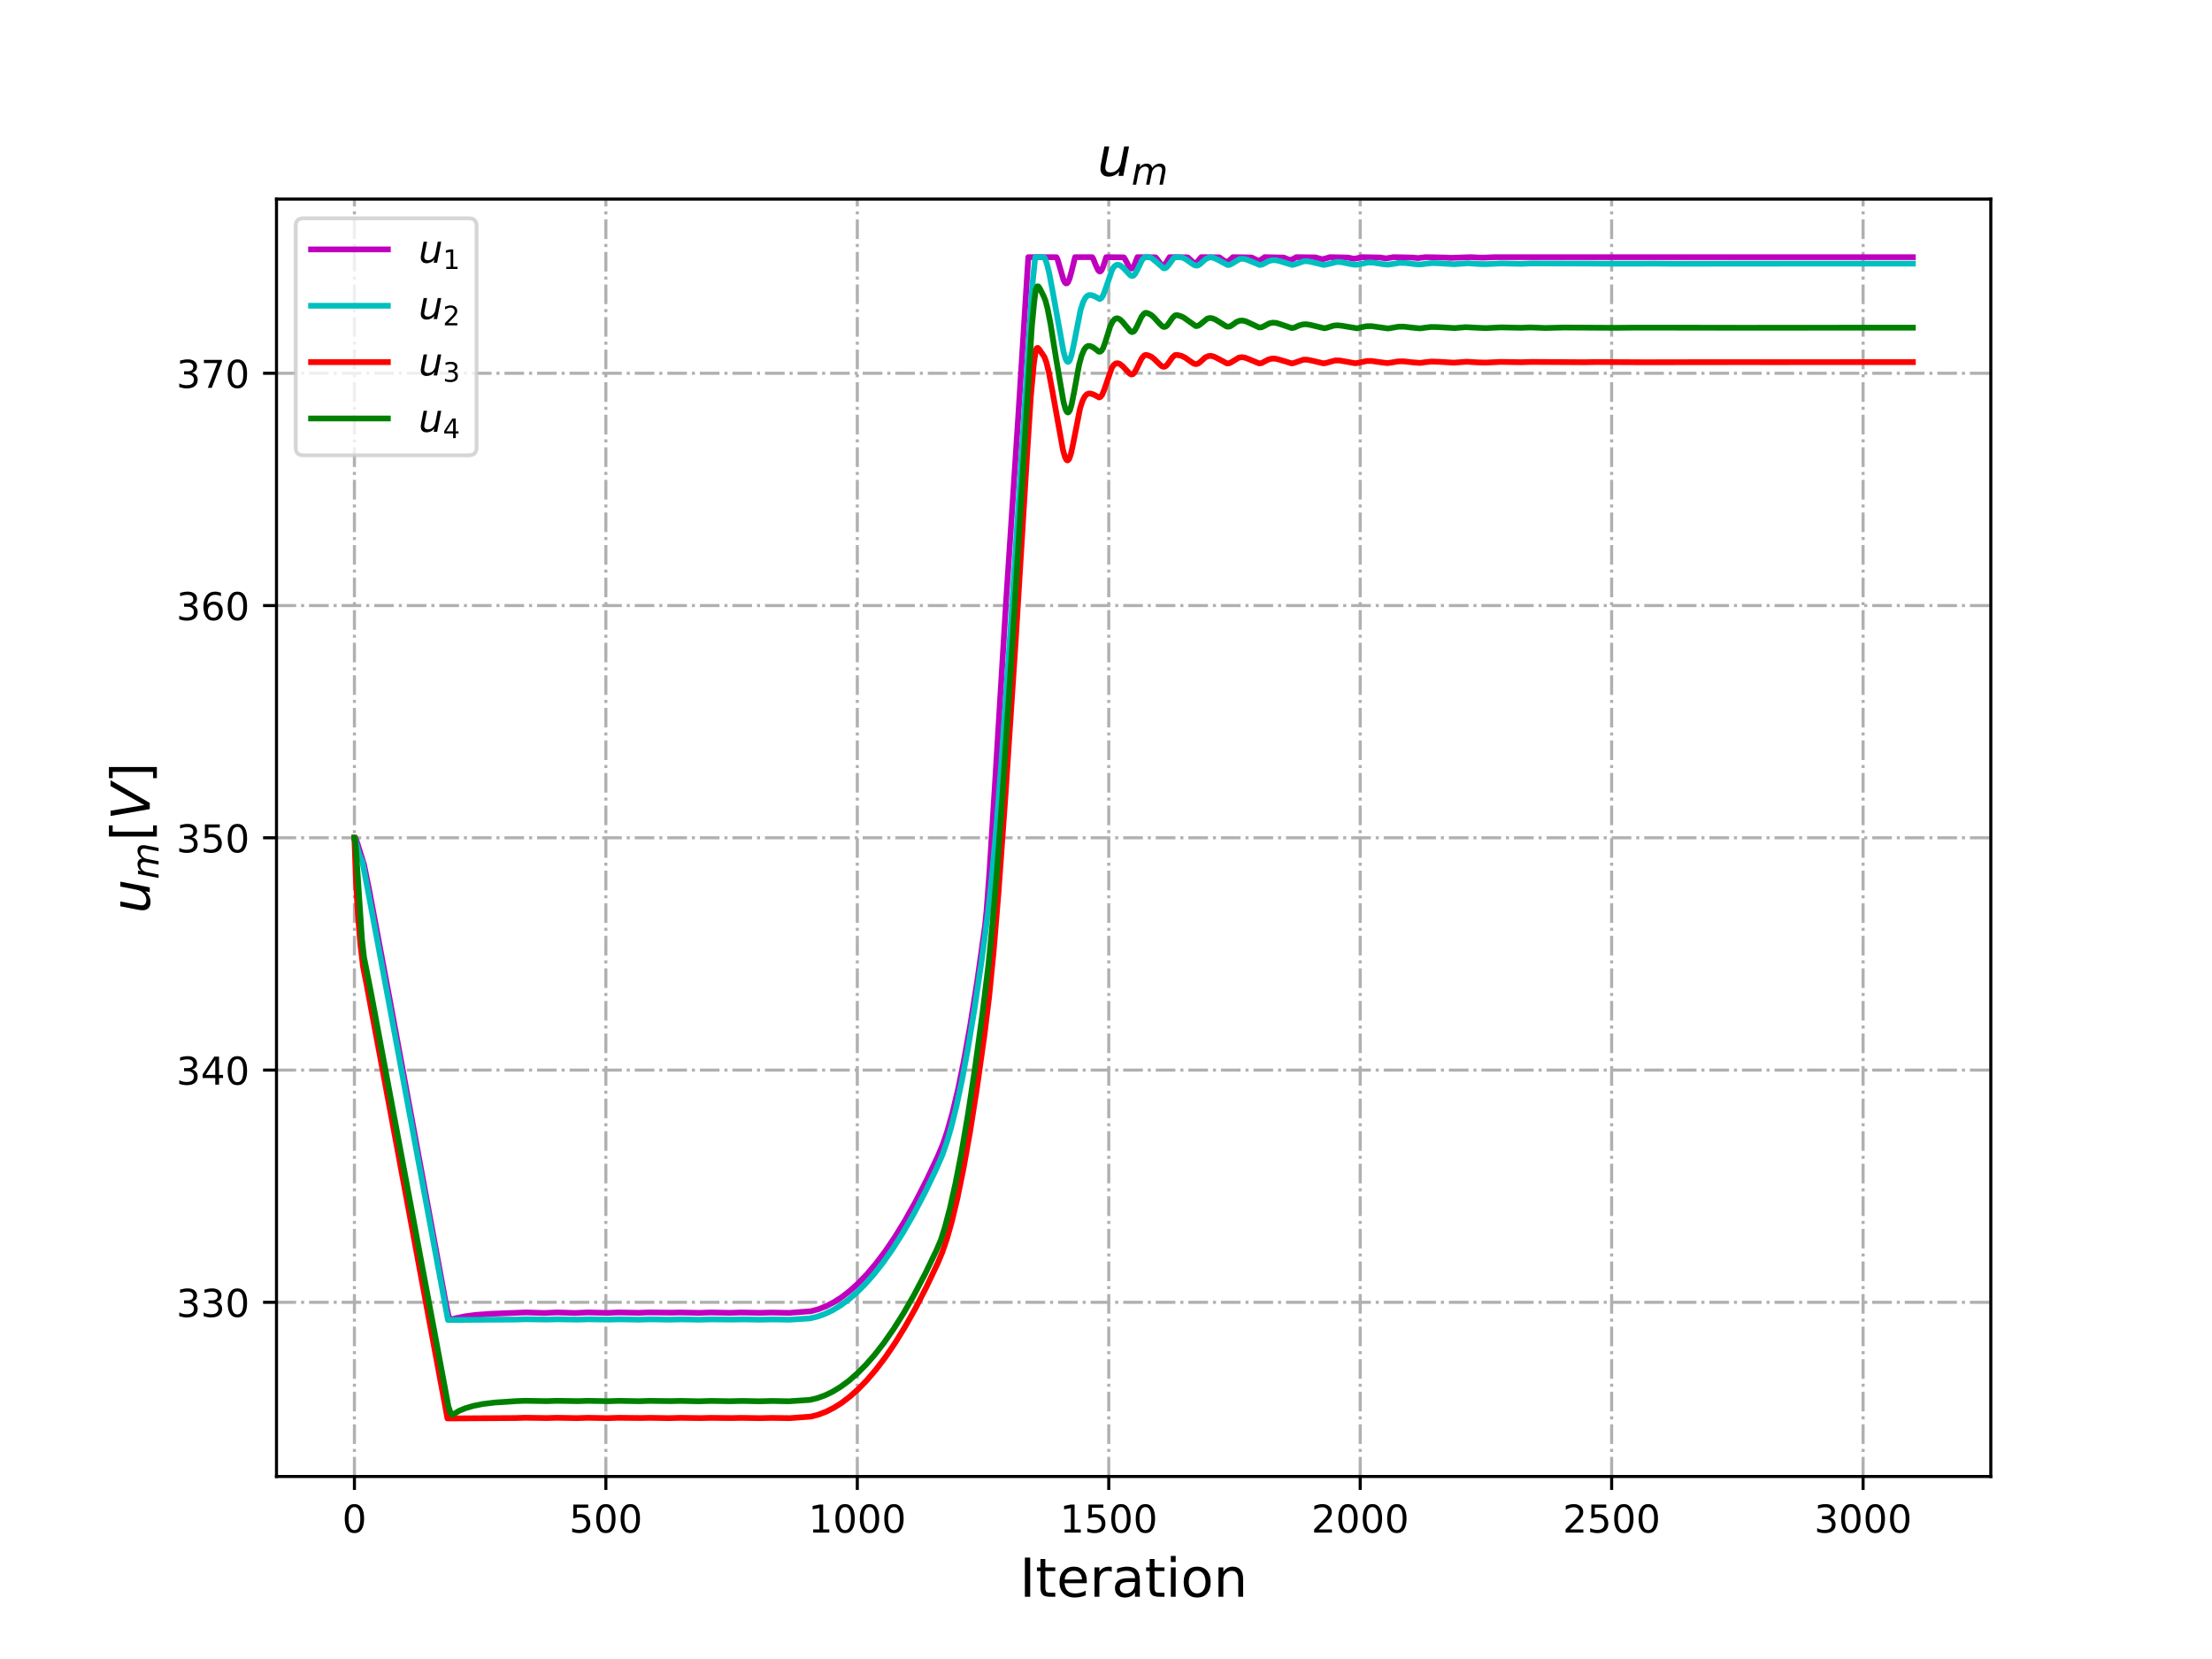 <?xml version="1.0" encoding="utf-8" standalone="no"?>
<!DOCTYPE svg PUBLIC "-//W3C//DTD SVG 1.1//EN"
  "http://www.w3.org/Graphics/SVG/1.1/DTD/svg11.dtd">
<!-- Created with matplotlib (http://matplotlib.org/) -->
<svg height="432pt" version="1.1" viewBox="0 0 576 432" width="576pt" xmlns="http://www.w3.org/2000/svg" xmlns:xlink="http://www.w3.org/1999/xlink">
 <defs>
  <style type="text/css">
*{stroke-linecap:butt;stroke-linejoin:round;}
  </style>
 </defs>
 <g id="figure_1">
  <g id="patch_1">
   <path d="M 0 432 
L 576 432 
L 576 0 
L 0 0 
z
" style="fill:#ffffff;"/>
  </g>
  <g id="axes_1">
   <g id="patch_2">
    <path d="M 72 384.48 
L 518.4 384.48 
L 518.4 51.84 
L 72 51.84 
z
" style="fill:#ffffff;"/>
   </g>
   <g id="matplotlib.axis_1">
    <g id="xtick_1">
     <g id="line2d_1">
      <path clip-path="url(#p923e332448)" d="M 92.291 384.48 
L 92.291 51.84 
" style="fill:none;stroke:#b0b0b0;stroke-dasharray:5.12,1.28,0.8,1.28;stroke-dashoffset:0;stroke-width:0.8;"/>
     </g>
     <g id="line2d_2">
      <defs>
       <path d="M 0 0 
L 0 3.5 
" id="m07f159b61e" style="stroke:#000000;stroke-width:0.8;"/>
      </defs>
      <g>
       <use style="stroke:#000000;stroke-width:0.8;" x="92.291" xlink:href="#m07f159b61e" y="384.48"/>
      </g>
     </g>
     <g id="text_1">
      <!-- 0 -->
      <defs>
       <path d="M 31.781 66.406 
Q 24.172 66.406 20.328 58.906 
Q 16.5 51.422 16.5 36.375 
Q 16.5 21.391 20.328 13.891 
Q 24.172 6.391 31.781 6.391 
Q 39.453 6.391 43.281 13.891 
Q 47.125 21.391 47.125 36.375 
Q 47.125 51.422 43.281 58.906 
Q 39.453 66.406 31.781 66.406 
z
M 31.781 74.219 
Q 44.047 74.219 50.516 64.516 
Q 56.984 54.828 56.984 36.375 
Q 56.984 17.969 50.516 8.266 
Q 44.047 -1.422 31.781 -1.422 
Q 19.531 -1.422 13.062 8.266 
Q 6.594 17.969 6.594 36.375 
Q 6.594 54.828 13.062 64.516 
Q 19.531 74.219 31.781 74.219 
z
" id="DejaVuSans-30"/>
      </defs>
      <g transform="translate(89.11 399.078)scale(0.1 -0.1)">
       <use xlink:href="#DejaVuSans-30"/>
      </g>
     </g>
    </g>
    <g id="xtick_2">
     <g id="line2d_3">
      <path clip-path="url(#p923e332448)" d="M 157.767 384.48 
L 157.767 51.84 
" style="fill:none;stroke:#b0b0b0;stroke-dasharray:5.12,1.28,0.8,1.28;stroke-dashoffset:0;stroke-width:0.8;"/>
     </g>
     <g id="line2d_4">
      <g>
       <use style="stroke:#000000;stroke-width:0.8;" x="157.767" xlink:href="#m07f159b61e" y="384.48"/>
      </g>
     </g>
     <g id="text_2">
      <!-- 500 -->
      <defs>
       <path d="M 10.797 72.906 
L 49.516 72.906 
L 49.516 64.594 
L 19.828 64.594 
L 19.828 46.734 
Q 21.969 47.469 24.109 47.828 
Q 26.266 48.188 28.422 48.188 
Q 40.625 48.188 47.75 41.5 
Q 54.891 34.812 54.891 23.391 
Q 54.891 11.625 47.562 5.094 
Q 40.234 -1.422 26.906 -1.422 
Q 22.312 -1.422 17.547 -0.641 
Q 12.797 0.141 7.719 1.703 
L 7.719 11.625 
Q 12.109 9.234 16.797 8.062 
Q 21.484 6.891 26.703 6.891 
Q 35.156 6.891 40.078 11.328 
Q 45.016 15.766 45.016 23.391 
Q 45.016 31 40.078 35.438 
Q 35.156 39.891 26.703 39.891 
Q 22.75 39.891 18.812 39.016 
Q 14.891 38.141 10.797 36.281 
z
" id="DejaVuSans-35"/>
      </defs>
      <g transform="translate(148.223 399.078)scale(0.1 -0.1)">
       <use xlink:href="#DejaVuSans-35"/>
       <use x="63.623" xlink:href="#DejaVuSans-30"/>
       <use x="127.246" xlink:href="#DejaVuSans-30"/>
      </g>
     </g>
    </g>
    <g id="xtick_3">
     <g id="line2d_5">
      <path clip-path="url(#p923e332448)" d="M 223.242 384.48 
L 223.242 51.84 
" style="fill:none;stroke:#b0b0b0;stroke-dasharray:5.12,1.28,0.8,1.28;stroke-dashoffset:0;stroke-width:0.8;"/>
     </g>
     <g id="line2d_6">
      <g>
       <use style="stroke:#000000;stroke-width:0.8;" x="223.242" xlink:href="#m07f159b61e" y="384.48"/>
      </g>
     </g>
     <g id="text_3">
      <!-- 1000 -->
      <defs>
       <path d="M 12.406 8.297 
L 28.516 8.297 
L 28.516 63.922 
L 10.984 60.406 
L 10.984 69.391 
L 28.422 72.906 
L 38.281 72.906 
L 38.281 8.297 
L 54.391 8.297 
L 54.391 0 
L 12.406 0 
z
" id="DejaVuSans-31"/>
      </defs>
      <g transform="translate(210.517 399.078)scale(0.1 -0.1)">
       <use xlink:href="#DejaVuSans-31"/>
       <use x="63.623" xlink:href="#DejaVuSans-30"/>
       <use x="127.246" xlink:href="#DejaVuSans-30"/>
       <use x="190.869" xlink:href="#DejaVuSans-30"/>
      </g>
     </g>
    </g>
    <g id="xtick_4">
     <g id="line2d_7">
      <path clip-path="url(#p923e332448)" d="M 288.718 384.48 
L 288.718 51.84 
" style="fill:none;stroke:#b0b0b0;stroke-dasharray:5.12,1.28,0.8,1.28;stroke-dashoffset:0;stroke-width:0.8;"/>
     </g>
     <g id="line2d_8">
      <g>
       <use style="stroke:#000000;stroke-width:0.8;" x="288.718" xlink:href="#m07f159b61e" y="384.48"/>
      </g>
     </g>
     <g id="text_4">
      <!-- 1500 -->
      <g transform="translate(275.993 399.078)scale(0.1 -0.1)">
       <use xlink:href="#DejaVuSans-31"/>
       <use x="63.623" xlink:href="#DejaVuSans-35"/>
       <use x="127.246" xlink:href="#DejaVuSans-30"/>
       <use x="190.869" xlink:href="#DejaVuSans-30"/>
      </g>
     </g>
    </g>
    <g id="xtick_5">
     <g id="line2d_9">
      <path clip-path="url(#p923e332448)" d="M 354.194 384.48 
L 354.194 51.84 
" style="fill:none;stroke:#b0b0b0;stroke-dasharray:5.12,1.28,0.8,1.28;stroke-dashoffset:0;stroke-width:0.8;"/>
     </g>
     <g id="line2d_10">
      <g>
       <use style="stroke:#000000;stroke-width:0.8;" x="354.194" xlink:href="#m07f159b61e" y="384.48"/>
      </g>
     </g>
     <g id="text_5">
      <!-- 2000 -->
      <defs>
       <path d="M 19.188 8.297 
L 53.609 8.297 
L 53.609 0 
L 7.328 0 
L 7.328 8.297 
Q 12.938 14.109 22.625 23.891 
Q 32.328 33.688 34.812 36.531 
Q 39.547 41.844 41.422 45.531 
Q 43.312 49.219 43.312 52.781 
Q 43.312 58.594 39.234 62.25 
Q 35.156 65.922 28.609 65.922 
Q 23.969 65.922 18.812 64.312 
Q 13.672 62.703 7.812 59.422 
L 7.812 69.391 
Q 13.766 71.781 18.938 73 
Q 24.125 74.219 28.422 74.219 
Q 39.75 74.219 46.484 68.547 
Q 53.219 62.891 53.219 53.422 
Q 53.219 48.922 51.531 44.891 
Q 49.859 40.875 45.406 35.406 
Q 44.188 33.984 37.641 27.219 
Q 31.109 20.453 19.188 8.297 
z
" id="DejaVuSans-32"/>
      </defs>
      <g transform="translate(341.469 399.078)scale(0.1 -0.1)">
       <use xlink:href="#DejaVuSans-32"/>
       <use x="63.623" xlink:href="#DejaVuSans-30"/>
       <use x="127.246" xlink:href="#DejaVuSans-30"/>
       <use x="190.869" xlink:href="#DejaVuSans-30"/>
      </g>
     </g>
    </g>
    <g id="xtick_6">
     <g id="line2d_11">
      <path clip-path="url(#p923e332448)" d="M 419.669 384.48 
L 419.669 51.84 
" style="fill:none;stroke:#b0b0b0;stroke-dasharray:5.12,1.28,0.8,1.28;stroke-dashoffset:0;stroke-width:0.8;"/>
     </g>
     <g id="line2d_12">
      <g>
       <use style="stroke:#000000;stroke-width:0.8;" x="419.669" xlink:href="#m07f159b61e" y="384.48"/>
      </g>
     </g>
     <g id="text_6">
      <!-- 2500 -->
      <g transform="translate(406.944 399.078)scale(0.1 -0.1)">
       <use xlink:href="#DejaVuSans-32"/>
       <use x="63.623" xlink:href="#DejaVuSans-35"/>
       <use x="127.246" xlink:href="#DejaVuSans-30"/>
       <use x="190.869" xlink:href="#DejaVuSans-30"/>
      </g>
     </g>
    </g>
    <g id="xtick_7">
     <g id="line2d_13">
      <path clip-path="url(#p923e332448)" d="M 485.145 384.48 
L 485.145 51.84 
" style="fill:none;stroke:#b0b0b0;stroke-dasharray:5.12,1.28,0.8,1.28;stroke-dashoffset:0;stroke-width:0.8;"/>
     </g>
     <g id="line2d_14">
      <g>
       <use style="stroke:#000000;stroke-width:0.8;" x="485.145" xlink:href="#m07f159b61e" y="384.48"/>
      </g>
     </g>
     <g id="text_7">
      <!-- 3000 -->
      <defs>
       <path d="M 40.578 39.312 
Q 47.656 37.797 51.625 33 
Q 55.609 28.219 55.609 21.188 
Q 55.609 10.406 48.188 4.484 
Q 40.766 -1.422 27.094 -1.422 
Q 22.516 -1.422 17.656 -0.516 
Q 12.797 0.391 7.625 2.203 
L 7.625 11.719 
Q 11.719 9.328 16.594 8.109 
Q 21.484 6.891 26.812 6.891 
Q 36.078 6.891 40.938 10.547 
Q 45.797 14.203 45.797 21.188 
Q 45.797 27.641 41.281 31.266 
Q 36.766 34.906 28.719 34.906 
L 20.219 34.906 
L 20.219 43.016 
L 29.109 43.016 
Q 36.375 43.016 40.234 45.922 
Q 44.094 48.828 44.094 54.297 
Q 44.094 59.906 40.109 62.906 
Q 36.141 65.922 28.719 65.922 
Q 24.656 65.922 20.016 65.031 
Q 15.375 64.156 9.812 62.312 
L 9.812 71.094 
Q 15.438 72.656 20.344 73.438 
Q 25.25 74.219 29.594 74.219 
Q 40.828 74.219 47.359 69.109 
Q 53.906 64.016 53.906 55.328 
Q 53.906 49.266 50.438 45.094 
Q 46.969 40.922 40.578 39.312 
z
" id="DejaVuSans-33"/>
      </defs>
      <g transform="translate(472.42 399.078)scale(0.1 -0.1)">
       <use xlink:href="#DejaVuSans-33"/>
       <use x="63.623" xlink:href="#DejaVuSans-30"/>
       <use x="127.246" xlink:href="#DejaVuSans-30"/>
       <use x="190.869" xlink:href="#DejaVuSans-30"/>
      </g>
     </g>
    </g>
    <g id="text_8">
     <!-- Iteration -->
     <defs>
      <path d="M 9.812 72.906 
L 19.672 72.906 
L 19.672 0 
L 9.812 0 
z
" id="DejaVuSans-49"/>
      <path d="M 18.312 70.219 
L 18.312 54.688 
L 36.812 54.688 
L 36.812 47.703 
L 18.312 47.703 
L 18.312 18.016 
Q 18.312 11.328 20.141 9.422 
Q 21.969 7.516 27.594 7.516 
L 36.812 7.516 
L 36.812 0 
L 27.594 0 
Q 17.188 0 13.234 3.875 
Q 9.281 7.766 9.281 18.016 
L 9.281 47.703 
L 2.688 47.703 
L 2.688 54.688 
L 9.281 54.688 
L 9.281 70.219 
z
" id="DejaVuSans-74"/>
      <path d="M 56.203 29.594 
L 56.203 25.203 
L 14.891 25.203 
Q 15.484 15.922 20.484 11.062 
Q 25.484 6.203 34.422 6.203 
Q 39.594 6.203 44.453 7.469 
Q 49.312 8.734 54.109 11.281 
L 54.109 2.781 
Q 49.266 0.734 44.188 -0.344 
Q 39.109 -1.422 33.891 -1.422 
Q 20.797 -1.422 13.156 6.188 
Q 5.516 13.812 5.516 26.812 
Q 5.516 40.234 12.766 48.109 
Q 20.016 56 32.328 56 
Q 43.359 56 49.781 48.891 
Q 56.203 41.797 56.203 29.594 
z
M 47.219 32.234 
Q 47.125 39.594 43.094 43.984 
Q 39.062 48.391 32.422 48.391 
Q 24.906 48.391 20.391 44.141 
Q 15.875 39.891 15.188 32.172 
z
" id="DejaVuSans-65"/>
      <path d="M 41.109 46.297 
Q 39.594 47.172 37.812 47.578 
Q 36.031 48 33.891 48 
Q 26.266 48 22.188 43.047 
Q 18.109 38.094 18.109 28.812 
L 18.109 0 
L 9.078 0 
L 9.078 54.688 
L 18.109 54.688 
L 18.109 46.188 
Q 20.953 51.172 25.484 53.578 
Q 30.031 56 36.531 56 
Q 37.453 56 38.578 55.875 
Q 39.703 55.766 41.062 55.516 
z
" id="DejaVuSans-72"/>
      <path d="M 34.281 27.484 
Q 23.391 27.484 19.188 25 
Q 14.984 22.516 14.984 16.5 
Q 14.984 11.719 18.141 8.906 
Q 21.297 6.109 26.703 6.109 
Q 34.188 6.109 38.703 11.406 
Q 43.219 16.703 43.219 25.484 
L 43.219 27.484 
z
M 52.203 31.203 
L 52.203 0 
L 43.219 0 
L 43.219 8.297 
Q 40.141 3.328 35.547 0.953 
Q 30.953 -1.422 24.312 -1.422 
Q 15.922 -1.422 10.953 3.297 
Q 6 8.016 6 15.922 
Q 6 25.141 12.172 29.828 
Q 18.359 34.516 30.609 34.516 
L 43.219 34.516 
L 43.219 35.406 
Q 43.219 41.609 39.141 45 
Q 35.062 48.391 27.688 48.391 
Q 23 48.391 18.547 47.266 
Q 14.109 46.141 10.016 43.891 
L 10.016 52.203 
Q 14.938 54.109 19.578 55.047 
Q 24.219 56 28.609 56 
Q 40.484 56 46.344 49.844 
Q 52.203 43.703 52.203 31.203 
z
" id="DejaVuSans-61"/>
      <path d="M 9.422 54.688 
L 18.406 54.688 
L 18.406 0 
L 9.422 0 
z
M 9.422 75.984 
L 18.406 75.984 
L 18.406 64.594 
L 9.422 64.594 
z
" id="DejaVuSans-69"/>
      <path d="M 30.609 48.391 
Q 23.391 48.391 19.188 42.75 
Q 14.984 37.109 14.984 27.297 
Q 14.984 17.484 19.156 11.844 
Q 23.344 6.203 30.609 6.203 
Q 37.797 6.203 41.984 11.859 
Q 46.188 17.531 46.188 27.297 
Q 46.188 37.016 41.984 42.703 
Q 37.797 48.391 30.609 48.391 
z
M 30.609 56 
Q 42.328 56 49.016 48.375 
Q 55.719 40.766 55.719 27.297 
Q 55.719 13.875 49.016 6.219 
Q 42.328 -1.422 30.609 -1.422 
Q 18.844 -1.422 12.172 6.219 
Q 5.516 13.875 5.516 27.297 
Q 5.516 40.766 12.172 48.375 
Q 18.844 56 30.609 56 
z
" id="DejaVuSans-6f"/>
      <path d="M 54.891 33.016 
L 54.891 0 
L 45.906 0 
L 45.906 32.719 
Q 45.906 40.484 42.875 44.328 
Q 39.844 48.188 33.797 48.188 
Q 26.516 48.188 22.312 43.547 
Q 18.109 38.922 18.109 30.906 
L 18.109 0 
L 9.078 0 
L 9.078 54.688 
L 18.109 54.688 
L 18.109 46.188 
Q 21.344 51.125 25.703 53.562 
Q 30.078 56 35.797 56 
Q 45.219 56 50.047 50.172 
Q 54.891 44.344 54.891 33.016 
z
" id="DejaVuSans-6e"/>
     </defs>
     <g transform="translate(265.508 415.796)scale(0.14 -0.14)">
      <use xlink:href="#DejaVuSans-49"/>
      <use x="29.492" xlink:href="#DejaVuSans-74"/>
      <use x="68.701" xlink:href="#DejaVuSans-65"/>
      <use x="130.225" xlink:href="#DejaVuSans-72"/>
      <use x="171.338" xlink:href="#DejaVuSans-61"/>
      <use x="232.617" xlink:href="#DejaVuSans-74"/>
      <use x="271.826" xlink:href="#DejaVuSans-69"/>
      <use x="299.609" xlink:href="#DejaVuSans-6f"/>
      <use x="360.791" xlink:href="#DejaVuSans-6e"/>
     </g>
    </g>
   </g>
   <g id="matplotlib.axis_2">
    <g id="ytick_1">
     <g id="line2d_15">
      <path clip-path="url(#p923e332448)" d="M 72 339.12 
L 518.4 339.12 
" style="fill:none;stroke:#b0b0b0;stroke-dasharray:5.12,1.28,0.8,1.28;stroke-dashoffset:0;stroke-width:0.8;"/>
     </g>
     <g id="line2d_16">
      <defs>
       <path d="M 0 0 
L -3.5 0 
" id="m8815441e75" style="stroke:#000000;stroke-width:0.8;"/>
      </defs>
      <g>
       <use style="stroke:#000000;stroke-width:0.8;" x="72" xlink:href="#m8815441e75" y="339.12"/>
      </g>
     </g>
     <g id="text_9">
      <!-- 330 -->
      <g transform="translate(45.913 342.919)scale(0.1 -0.1)">
       <use xlink:href="#DejaVuSans-33"/>
       <use x="63.623" xlink:href="#DejaVuSans-33"/>
       <use x="127.246" xlink:href="#DejaVuSans-30"/>
      </g>
     </g>
    </g>
    <g id="ytick_2">
     <g id="line2d_17">
      <path clip-path="url(#p923e332448)" d="M 72 278.64 
L 518.4 278.64 
" style="fill:none;stroke:#b0b0b0;stroke-dasharray:5.12,1.28,0.8,1.28;stroke-dashoffset:0;stroke-width:0.8;"/>
     </g>
     <g id="line2d_18">
      <g>
       <use style="stroke:#000000;stroke-width:0.8;" x="72" xlink:href="#m8815441e75" y="278.64"/>
      </g>
     </g>
     <g id="text_10">
      <!-- 340 -->
      <defs>
       <path d="M 37.797 64.312 
L 12.891 25.391 
L 37.797 25.391 
z
M 35.203 72.906 
L 47.609 72.906 
L 47.609 25.391 
L 58.016 25.391 
L 58.016 17.188 
L 47.609 17.188 
L 47.609 0 
L 37.797 0 
L 37.797 17.188 
L 4.891 17.188 
L 4.891 26.703 
z
" id="DejaVuSans-34"/>
      </defs>
      <g transform="translate(45.913 282.439)scale(0.1 -0.1)">
       <use xlink:href="#DejaVuSans-33"/>
       <use x="63.623" xlink:href="#DejaVuSans-34"/>
       <use x="127.246" xlink:href="#DejaVuSans-30"/>
      </g>
     </g>
    </g>
    <g id="ytick_3">
     <g id="line2d_19">
      <path clip-path="url(#p923e332448)" d="M 72 218.16 
L 518.4 218.16 
" style="fill:none;stroke:#b0b0b0;stroke-dasharray:5.12,1.28,0.8,1.28;stroke-dashoffset:0;stroke-width:0.8;"/>
     </g>
     <g id="line2d_20">
      <g>
       <use style="stroke:#000000;stroke-width:0.8;" x="72" xlink:href="#m8815441e75" y="218.16"/>
      </g>
     </g>
     <g id="text_11">
      <!-- 350 -->
      <g transform="translate(45.913 221.959)scale(0.1 -0.1)">
       <use xlink:href="#DejaVuSans-33"/>
       <use x="63.623" xlink:href="#DejaVuSans-35"/>
       <use x="127.246" xlink:href="#DejaVuSans-30"/>
      </g>
     </g>
    </g>
    <g id="ytick_4">
     <g id="line2d_21">
      <path clip-path="url(#p923e332448)" d="M 72 157.68 
L 518.4 157.68 
" style="fill:none;stroke:#b0b0b0;stroke-dasharray:5.12,1.28,0.8,1.28;stroke-dashoffset:0;stroke-width:0.8;"/>
     </g>
     <g id="line2d_22">
      <g>
       <use style="stroke:#000000;stroke-width:0.8;" x="72" xlink:href="#m8815441e75" y="157.68"/>
      </g>
     </g>
     <g id="text_12">
      <!-- 360 -->
      <defs>
       <path d="M 33.016 40.375 
Q 26.375 40.375 22.484 35.828 
Q 18.609 31.297 18.609 23.391 
Q 18.609 15.531 22.484 10.953 
Q 26.375 6.391 33.016 6.391 
Q 39.656 6.391 43.531 10.953 
Q 47.406 15.531 47.406 23.391 
Q 47.406 31.297 43.531 35.828 
Q 39.656 40.375 33.016 40.375 
z
M 52.594 71.297 
L 52.594 62.312 
Q 48.875 64.062 45.094 64.984 
Q 41.312 65.922 37.594 65.922 
Q 27.828 65.922 22.672 59.328 
Q 17.531 52.734 16.797 39.406 
Q 19.672 43.656 24.016 45.922 
Q 28.375 48.188 33.594 48.188 
Q 44.578 48.188 50.953 41.516 
Q 57.328 34.859 57.328 23.391 
Q 57.328 12.156 50.688 5.359 
Q 44.047 -1.422 33.016 -1.422 
Q 20.359 -1.422 13.672 8.266 
Q 6.984 17.969 6.984 36.375 
Q 6.984 53.656 15.188 63.938 
Q 23.391 74.219 37.203 74.219 
Q 40.922 74.219 44.703 73.484 
Q 48.484 72.75 52.594 71.297 
z
" id="DejaVuSans-36"/>
      </defs>
      <g transform="translate(45.913 161.479)scale(0.1 -0.1)">
       <use xlink:href="#DejaVuSans-33"/>
       <use x="63.623" xlink:href="#DejaVuSans-36"/>
       <use x="127.246" xlink:href="#DejaVuSans-30"/>
      </g>
     </g>
    </g>
    <g id="ytick_5">
     <g id="line2d_23">
      <path clip-path="url(#p923e332448)" d="M 72 97.2 
L 518.4 97.2 
" style="fill:none;stroke:#b0b0b0;stroke-dasharray:5.12,1.28,0.8,1.28;stroke-dashoffset:0;stroke-width:0.8;"/>
     </g>
     <g id="line2d_24">
      <g>
       <use style="stroke:#000000;stroke-width:0.8;" x="72" xlink:href="#m8815441e75" y="97.2"/>
      </g>
     </g>
     <g id="text_13">
      <!-- 370 -->
      <defs>
       <path d="M 8.203 72.906 
L 55.078 72.906 
L 55.078 68.703 
L 28.609 0 
L 18.312 0 
L 43.219 64.594 
L 8.203 64.594 
z
" id="DejaVuSans-37"/>
      </defs>
      <g transform="translate(45.913 100.999)scale(0.1 -0.1)">
       <use xlink:href="#DejaVuSans-33"/>
       <use x="63.623" xlink:href="#DejaVuSans-37"/>
       <use x="127.246" xlink:href="#DejaVuSans-30"/>
      </g>
     </g>
    </g>
    <g id="text_14">
     <!-- $u_{m}[V]$ -->
     <defs>
      <path d="M 6.688 21.688 
L 13.094 54.688 
L 22.125 54.688 
L 15.719 22.016 
Q 15.234 19.625 15.016 17.922 
Q 14.797 16.219 14.797 15.094 
Q 14.797 10.938 17.328 8.656 
Q 19.875 6.391 24.516 6.391 
Q 31.734 6.391 37 11.266 
Q 42.281 16.156 43.891 24.422 
L 49.906 54.688 
L 58.891 54.688 
L 48.297 0 
L 39.312 0 
L 41.109 8.594 
Q 37.312 3.812 32.062 1.188 
Q 26.812 -1.422 20.906 -1.422 
Q 13.719 -1.422 9.719 2.516 
Q 5.719 6.453 5.719 13.484 
Q 5.719 14.938 5.953 17.141 
Q 6.203 19.344 6.688 21.688 
z
" id="DejaVuSans-Oblique-75"/>
      <path d="M 89.797 33.016 
L 83.406 0 
L 74.422 0 
L 80.719 32.719 
Q 81.109 34.812 81.297 36.328 
Q 81.5 37.844 81.5 38.922 
Q 81.5 43.312 79.047 45.75 
Q 76.609 48.188 72.219 48.188 
Q 65.672 48.188 60.547 43.281 
Q 55.422 38.375 53.906 30.516 
L 47.906 0 
L 38.922 0 
L 45.312 32.719 
Q 45.703 34.516 45.891 36.047 
Q 46.094 37.594 46.094 38.812 
Q 46.094 43.266 43.656 45.719 
Q 41.219 48.188 36.922 48.188 
Q 30.281 48.188 25.141 43.281 
Q 20.016 38.375 18.5 30.516 
L 12.5 0 
L 3.516 0 
L 14.203 54.688 
L 23.188 54.688 
L 21.484 46.188 
Q 25.141 50.984 30.047 53.484 
Q 34.969 56 40.578 56 
Q 46.531 56 50.359 52.875 
Q 54.203 49.75 54.984 44.188 
Q 59.078 49.953 64.469 52.969 
Q 69.875 56 75.875 56 
Q 82.906 56 86.734 51.953 
Q 90.578 47.906 90.578 40.484 
Q 90.578 38.875 90.375 36.938 
Q 90.188 35.016 89.797 33.016 
z
" id="DejaVuSans-Oblique-6d"/>
      <path d="M 8.594 75.984 
L 29.297 75.984 
L 29.297 69 
L 17.578 69 
L 17.578 -6.203 
L 29.297 -6.203 
L 29.297 -13.188 
L 8.594 -13.188 
z
" id="DejaVuSans-5b"/>
      <path d="M 20.609 0 
L 7.812 72.906 
L 17.484 72.906 
L 28.078 10.203 
L 63.484 72.906 
L 74.219 72.906 
L 32.078 0 
z
" id="DejaVuSans-Oblique-56"/>
      <path d="M 30.422 75.984 
L 30.422 -13.188 
L 9.719 -13.188 
L 9.719 -6.203 
L 21.391 -6.203 
L 21.391 69 
L 9.719 69 
L 9.719 75.984 
z
" id="DejaVuSans-5d"/>
     </defs>
     <g transform="translate(39.001 237.83)rotate(-90)scale(0.14 -0.14)">
      <use transform="translate(0 0.016)" xlink:href="#DejaVuSans-Oblique-75"/>
      <use transform="translate(63.379 -16.391)scale(0.7)" xlink:href="#DejaVuSans-Oblique-6d"/>
      <use transform="translate(134.302 0.016)" xlink:href="#DejaVuSans-5b"/>
      <use transform="translate(173.315 0.016)" xlink:href="#DejaVuSans-Oblique-56"/>
      <use transform="translate(241.724 0.016)" xlink:href="#DejaVuSans-5d"/>
     </g>
    </g>
   </g>
   <g id="line2d_25">
    <path clip-path="url(#p923e332448)" d="M 92.291 218.16 
L 92.422 218.16 
L 92.553 218.267 
L 92.815 218.825 
L 94.779 225.081 
L 96.088 231.483 
L 101.588 260.814 
L 115.993 338.788 
L 116.779 342.613 
L 117.172 343.304 
L 117.565 343.565 
L 117.695 343.608 
L 118.35 343.347 
L 120.969 342.789 
L 123.85 342.402 
L 127.779 342.11 
L 136.945 341.751 
L 141.66 341.895 
L 145.064 341.755 
L 149.779 341.894 
L 153.052 341.753 
L 158.159 341.869 
L 161.04 341.755 
L 166.409 341.851 
L 168.897 341.754 
L 174.921 341.813 
L 177.147 341.767 
L 182.124 341.864 
L 185.004 341.768 
L 190.112 341.857 
L 192.862 341.771 
L 197.969 341.855 
L 200.85 341.78 
L 205.564 341.866 
L 211.195 341.436 
L 213.159 340.901 
L 215.123 340.126 
L 217.218 339.037 
L 219.183 337.77 
L 221.278 336.156 
L 223.504 334.144 
L 225.73 331.829 
L 228.087 329.046 
L 230.576 325.742 
L 233.064 322.065 
L 235.683 317.793 
L 238.433 312.869 
L 241.314 307.235 
L 244.194 301.12 
L 245.504 297.997 
L 246.683 294.515 
L 247.992 289.874 
L 249.433 283.832 
L 251.004 276.156 
L 252.706 266.609 
L 254.54 254.961 
L 256.504 240.991 
L 256.897 237.125 
L 257.682 226.605 
L 259.123 203.671 
L 262.004 156.303 
L 265.147 108.565 
L 267.766 66.96 
L 275.099 66.975 
L 275.361 67.486 
L 275.885 69.252 
L 276.932 72.866 
L 277.325 73.599 
L 277.587 73.803 
L 277.849 73.761 
L 278.111 73.469 
L 278.504 72.576 
L 279.028 70.693 
L 279.944 66.96 
L 284.397 66.96 
L 284.658 67.331 
L 285.313 68.99 
L 285.968 70.394 
L 286.361 70.704 
L 286.623 70.621 
L 286.885 70.297 
L 287.277 69.389 
L 288.063 66.96 
L 292.646 67.011 
L 293.039 67.618 
L 294.087 69.628 
L 294.48 69.934 
L 294.742 69.911 
L 295.004 69.697 
L 295.396 69.033 
L 295.92 67.646 
L 296.182 66.96 
L 300.896 67.001 
L 301.289 67.448 
L 302.468 69.014 
L 302.861 69.137 
L 303.254 68.95 
L 303.646 68.463 
L 304.563 66.96 
L 309.277 67.009 
L 309.801 67.47 
L 310.718 68.31 
L 311.111 68.438 
L 311.503 68.36 
L 311.896 68.073 
L 312.551 67.23 
L 312.813 66.96 
L 317.527 67.004 
L 318.182 67.487 
L 318.968 68.03 
L 319.491 68.118 
L 320.015 67.911 
L 320.539 67.443 
L 321.063 66.96 
L 325.908 67.047 
L 327.61 67.867 
L 328.134 67.765 
L 328.789 67.337 
L 329.313 66.96 
L 334.289 67.068 
L 335.729 67.652 
L 336.384 67.592 
L 337.039 67.267 
L 337.563 66.96 
L 342.539 67.027 
L 344.241 67.503 
L 344.896 67.385 
L 346.336 66.96 
L 351.051 67.065 
L 352.491 67.378 
L 353.277 67.268 
L 354.586 66.96 
L 359.432 67.053 
L 360.872 67.281 
L 361.789 67.15 
L 362.836 66.96 
L 367.943 67.063 
L 369.253 67.205 
L 370.301 67.066 
L 371.217 66.96 
L 376.455 67.062 
L 377.765 67.143 
L 383.003 66.96 
L 385.098 67.066 
L 386.408 67.083 
L 389.289 66.96 
L 498.109 66.96 
L 498.109 66.96 
" style="fill:none;stroke:#bf00bf;stroke-linecap:square;stroke-width:1.5;"/>
   </g>
   <g id="line2d_26">
    <path clip-path="url(#p923e332448)" d="M 92.291 218.16 
L 92.422 218.16 
L 92.815 219.776 
L 93.469 222.306 
L 94.124 223.933 
L 94.386 224.411 
L 95.565 230.592 
L 102.374 266.975 
L 116.648 343.716 
L 134.457 343.609 
L 136.814 343.533 
L 142.576 343.613 
L 145.064 343.54 
L 150.433 343.631 
L 153.183 343.544 
L 158.683 343.619 
L 161.302 343.549 
L 166.409 343.638 
L 169.29 343.551 
L 174.397 343.637 
L 177.409 343.56 
L 182.124 343.649 
L 185.266 343.561 
L 190.504 343.62 
L 193.254 343.568 
L 197.969 343.64 
L 201.242 343.576 
L 205.564 343.649 
L 210.933 343.301 
L 212.897 342.832 
L 214.861 342.125 
L 216.826 341.18 
L 218.921 339.909 
L 221.016 338.367 
L 223.111 336.555 
L 225.337 334.335 
L 227.695 331.653 
L 230.052 328.633 
L 232.54 325.08 
L 235.159 320.939 
L 237.909 316.152 
L 240.79 310.658 
L 243.671 304.683 
L 245.373 300.785 
L 246.552 297.414 
L 247.73 293.377 
L 249.04 288.113 
L 250.48 281.401 
L 252.052 273.015 
L 253.754 262.729 
L 255.587 250.319 
L 257.29 237.483 
L 258.337 227.73 
L 259.516 214.629 
L 260.825 197.49 
L 263.313 161.305 
L 266.063 117.957 
L 268.813 74.443 
L 269.468 67.971 
L 269.599 66.96 
L 271.825 66.96 
L 272.087 67.299 
L 272.611 68.706 
L 273.266 71.386 
L 274.182 76.261 
L 276.932 91.556 
L 277.456 93.391 
L 277.849 94.117 
L 278.111 94.247 
L 278.373 94.083 
L 278.635 93.626 
L 279.028 92.422 
L 279.551 90.014 
L 281.385 80.672 
L 282.039 78.685 
L 282.563 77.655 
L 283.087 77.066 
L 283.611 76.83 
L 284.135 76.843 
L 284.92 77.101 
L 286.361 77.864 
L 286.754 77.658 
L 287.146 77.114 
L 287.67 75.847 
L 289.635 70.143 
L 290.158 69.386 
L 290.682 68.995 
L 291.206 68.933 
L 291.73 69.135 
L 292.515 69.757 
L 293.563 70.876 
L 294.349 71.7 
L 294.742 71.871 
L 295.135 71.783 
L 295.527 71.405 
L 296.051 70.482 
L 297.361 67.763 
L 298.015 66.971 
L 299.325 66.96 
L 299.98 67.278 
L 300.896 68.022 
L 302.992 69.853 
L 303.384 69.849 
L 303.777 69.63 
L 304.301 69.028 
L 305.611 67.21 
L 306.003 66.96 
L 307.837 67.036 
L 308.753 67.49 
L 310.325 68.601 
L 311.111 69.084 
L 311.634 69.174 
L 312.158 69.008 
L 312.682 68.603 
L 313.992 67.426 
L 314.777 67.079 
L 315.432 67.024 
L 316.218 67.206 
L 317.265 67.72 
L 319.622 68.986 
L 320.146 68.964 
L 320.67 68.739 
L 322.765 67.467 
L 323.551 67.372 
L 324.337 67.498 
L 325.515 67.958 
L 328.003 68.985 
L 328.658 68.894 
L 329.444 68.486 
L 330.36 68 
L 331.277 67.749 
L 332.194 67.75 
L 333.241 67.997 
L 336.515 68.985 
L 337.17 68.843 
L 339.527 68.023 
L 340.575 68.029 
L 341.884 68.303 
L 344.634 68.977 
L 345.42 68.872 
L 348.17 68.197 
L 349.348 68.276 
L 351.313 68.678 
L 352.884 68.946 
L 353.801 68.85 
L 356.289 68.345 
L 357.598 68.389 
L 359.824 68.738 
L 361.265 68.908 
L 362.313 68.796 
L 364.408 68.45 
L 365.848 68.466 
L 368.467 68.781 
L 369.908 68.86 
L 371.217 68.681 
L 372.92 68.505 
L 374.753 68.564 
L 378.681 68.794 
L 382.217 68.552 
L 385.098 68.741 
L 386.931 68.774 
L 390.991 68.593 
L 395.967 68.704 
L 398.586 68.597 
L 414.169 68.633 
L 417.574 68.664 
L 421.764 68.655 
L 426.086 68.664 
L 430.8 68.644 
L 435.907 68.682 
L 454.764 68.658 
L 467.336 68.653 
L 490.645 68.65 
L 498.109 68.65 
L 498.109 68.65 
" style="fill:none;stroke:#00bfbf;stroke-linecap:square;stroke-width:1.5;"/>
   </g>
   <g id="line2d_27">
    <path clip-path="url(#p923e332448)" d="M 92.291 218.16 
L 92.684 229.267 
L 93.208 238.259 
L 93.862 246.089 
L 94.517 251.596 
L 95.434 256.235 
L 102.243 292.619 
L 116.517 369.36 
L 134.326 369.252 
L 136.683 369.176 
L 142.445 369.257 
L 144.933 369.183 
L 150.302 369.275 
L 153.052 369.187 
L 158.29 369.28 
L 161.04 369.189 
L 166.802 369.248 
L 169.29 369.2 
L 174.266 369.281 
L 177.147 369.199 
L 182.385 369.269 
L 185.135 369.205 
L 190.373 369.263 
L 193.123 369.211 
L 197.838 369.284 
L 200.981 369.215 
L 205.695 369.28 
L 211.195 368.87 
L 213.159 368.353 
L 215.123 367.598 
L 217.088 366.606 
L 219.183 365.284 
L 221.278 363.691 
L 223.373 361.829 
L 225.73 359.412 
L 228.087 356.654 
L 230.576 353.378 
L 233.064 349.727 
L 235.683 345.483 
L 238.302 340.832 
L 241.183 335.251 
L 244.194 328.901 
L 245.373 326.087 
L 246.552 322.642 
L 247.861 318.032 
L 249.302 312.021 
L 250.873 304.371 
L 252.575 294.847 
L 254.409 283.219 
L 256.373 269.262 
L 257.551 259.682 
L 258.73 247.826 
L 260.04 232.034 
L 261.873 206.377 
L 264.492 166.719 
L 267.373 119.633 
L 268.42 103.291 
L 269.206 94.728 
L 269.73 91.174 
L 269.992 90.649 
L 270.254 90.6 
L 270.647 91.006 
L 271.956 92.943 
L 272.48 94.35 
L 273.135 97.029 
L 274.051 101.905 
L 276.801 117.2 
L 277.325 119.034 
L 277.718 119.761 
L 277.98 119.891 
L 278.242 119.726 
L 278.504 119.269 
L 278.897 118.066 
L 279.42 115.657 
L 281.254 106.316 
L 281.908 104.328 
L 282.432 103.299 
L 282.956 102.709 
L 283.48 102.474 
L 284.004 102.487 
L 284.789 102.745 
L 286.23 103.507 
L 286.623 103.302 
L 287.016 102.757 
L 287.539 101.49 
L 289.504 95.787 
L 290.027 95.029 
L 290.551 94.639 
L 291.075 94.576 
L 291.599 94.779 
L 292.385 95.401 
L 293.432 96.52 
L 294.218 97.344 
L 294.611 97.514 
L 295.004 97.427 
L 295.396 97.049 
L 295.92 96.125 
L 297.23 93.406 
L 297.885 92.615 
L 298.277 92.429 
L 298.801 92.483 
L 299.718 92.84 
L 300.504 93.433 
L 301.944 94.85 
L 302.599 95.391 
L 302.992 95.518 
L 303.384 95.443 
L 303.777 95.153 
L 304.301 94.476 
L 305.349 92.992 
L 306.003 92.456 
L 306.527 92.412 
L 307.706 92.679 
L 308.623 93.133 
L 310.194 94.244 
L 310.98 94.728 
L 311.503 94.816 
L 312.027 94.652 
L 312.551 94.246 
L 313.861 93.069 
L 314.646 92.722 
L 315.301 92.667 
L 316.087 92.849 
L 317.134 93.364 
L 319.491 94.63 
L 320.015 94.608 
L 320.539 94.383 
L 322.634 93.11 
L 323.42 93.016 
L 324.206 93.142 
L 325.384 93.601 
L 327.872 94.629 
L 328.527 94.536 
L 329.313 94.129 
L 330.229 93.644 
L 331.146 93.393 
L 332.063 93.393 
L 333.11 93.641 
L 336.384 94.629 
L 337.039 94.486 
L 339.396 93.666 
L 340.313 93.658 
L 341.491 93.877 
L 344.634 94.618 
L 345.42 94.478 
L 347.646 93.866 
L 348.825 93.871 
L 350.396 94.146 
L 352.884 94.59 
L 353.801 94.462 
L 355.896 94.007 
L 357.205 94.008 
L 359.17 94.288 
L 361.265 94.55 
L 362.313 94.412 
L 364.015 94.114 
L 365.455 94.092 
L 367.682 94.334 
L 369.777 94.503 
L 371.086 94.324 
L 372.789 94.149 
L 374.622 94.207 
L 378.551 94.438 
L 381.955 94.192 
L 384.705 94.363 
L 386.8 94.418 
L 390.86 94.236 
L 396.098 94.326 
L 398.717 94.244 
L 412.598 94.327 
L 415.741 94.272 
L 428.312 94.335 
L 443.11 94.308 
L 454.502 94.304 
L 462.228 94.307 
L 488.419 94.296 
L 498.109 94.294 
L 498.109 94.294 
" style="fill:none;stroke:#ff0000;stroke-linecap:square;stroke-width:1.5;"/>
   </g>
   <g id="line2d_28">
    <path clip-path="url(#p923e332448)" d="M 92.291 218.16 
L 92.422 218.16 
L 92.684 221.076 
L 94.255 244.561 
L 94.779 249.255 
L 96.481 257.823 
L 108.66 322.928 
L 116.779 366.311 
L 117.434 368.176 
L 117.695 368.401 
L 117.957 368.353 
L 119.529 367.388 
L 121.231 366.684 
L 123.326 366.07 
L 125.814 365.583 
L 128.826 365.219 
L 134.195 364.859 
L 136.683 364.764 
L 142.445 364.853 
L 144.933 364.772 
L 150.564 364.853 
L 153.052 364.776 
L 158.421 364.868 
L 161.171 364.781 
L 166.409 364.87 
L 169.159 364.784 
L 174.659 364.852 
L 177.278 364.792 
L 181.993 364.889 
L 185.266 364.798 
L 190.112 364.874 
L 193.254 364.805 
L 197.707 364.887 
L 201.111 364.809 
L 205.433 364.889 
L 210.933 364.526 
L 212.897 364.049 
L 214.861 363.335 
L 216.826 362.384 
L 218.921 361.109 
L 221.016 359.566 
L 223.242 357.631 
L 225.468 355.394 
L 227.826 352.697 
L 230.183 349.665 
L 232.671 346.101 
L 235.29 341.95 
L 238.04 337.157 
L 240.921 331.66 
L 243.802 325.684 
L 244.98 322.931 
L 246.028 319.653 
L 247.337 314.695 
L 248.778 308.281 
L 250.349 300.206 
L 252.052 290.244 
L 253.885 278.171 
L 255.849 263.771 
L 257.421 250.94 
L 258.468 240.366 
L 259.647 226.302 
L 261.087 206.195 
L 263.706 166.273 
L 266.587 118.956 
L 268.682 85.097 
L 269.337 78.316 
L 269.73 75.395 
L 270.123 74.559 
L 270.385 74.591 
L 270.778 75.13 
L 271.825 77.247 
L 272.218 78.234 
L 272.742 80.18 
L 273.528 84.196 
L 275.099 93.959 
L 276.932 104.638 
L 277.456 106.556 
L 277.849 107.294 
L 278.111 107.41 
L 278.373 107.214 
L 278.635 106.712 
L 279.028 105.423 
L 279.682 102.147 
L 280.992 95.002 
L 281.647 92.604 
L 282.301 91.048 
L 282.825 90.359 
L 283.349 90.078 
L 283.873 90.1 
L 284.658 90.443 
L 285.182 90.831 
L 286.099 91.563 
L 286.492 91.578 
L 286.885 91.264 
L 287.277 90.578 
L 287.801 89.116 
L 289.111 84.938 
L 289.766 83.66 
L 290.289 83.082 
L 290.682 82.896 
L 291.075 82.901 
L 291.599 83.154 
L 292.254 83.744 
L 293.432 85.158 
L 294.349 86.272 
L 294.742 86.465 
L 295.135 86.378 
L 295.527 85.983 
L 296.051 85.019 
L 297.23 82.509 
L 297.885 81.691 
L 298.277 81.464 
L 298.801 81.521 
L 299.718 81.98 
L 300.504 82.662 
L 301.944 84.256 
L 302.73 85.005 
L 303.123 85.143 
L 303.515 85.064 
L 303.908 84.758 
L 304.432 84.05 
L 305.349 82.717 
L 306.003 82.127 
L 306.527 82.056 
L 307.313 82.268 
L 308.23 82.677 
L 309.408 83.522 
L 311.372 84.903 
L 311.896 84.866 
L 312.42 84.558 
L 314.384 82.953 
L 315.039 82.812 
L 315.694 82.887 
L 316.48 83.206 
L 317.92 84.098 
L 319.361 84.997 
L 319.884 85.077 
L 320.408 84.94 
L 321.063 84.499 
L 321.98 83.839 
L 322.765 83.528 
L 323.551 83.471 
L 324.337 83.642 
L 325.515 84.168 
L 327.872 85.271 
L 328.527 85.22 
L 329.182 84.916 
L 330.491 84.21 
L 331.408 84.018 
L 332.325 84.088 
L 333.372 84.404 
L 336.384 85.428 
L 337.039 85.31 
L 338.218 84.771 
L 339.265 84.471 
L 340.182 84.43 
L 341.36 84.636 
L 344.896 85.491 
L 345.682 85.301 
L 347.253 84.798 
L 348.301 84.708 
L 349.479 84.834 
L 353.408 85.498 
L 354.455 85.226 
L 355.765 84.951 
L 357.075 84.923 
L 358.777 85.161 
L 361.396 85.526 
L 362.444 85.373 
L 364.146 85.07 
L 365.586 85.062 
L 367.682 85.309 
L 369.777 85.507 
L 371.086 85.33 
L 372.658 85.143 
L 374.36 85.173 
L 378.812 85.431 
L 381.693 85.19 
L 384.05 85.32 
L 386.931 85.435 
L 390.86 85.249 
L 396.098 85.356 
L 398.455 85.26 
L 402.384 85.406 
L 404.348 85.36 
L 407.229 85.284 
L 420.717 85.364 
L 424.907 85.319 
L 432.633 85.315 
L 446.514 85.335 
L 453.586 85.348 
L 482.002 85.327 
L 498.109 85.329 
L 498.109 85.329 
" style="fill:none;stroke:#008000;stroke-linecap:square;stroke-width:1.5;"/>
   </g>
   <g id="patch_3">
    <path d="M 72 384.48 
L 72 51.84 
" style="fill:none;stroke:#000000;stroke-linecap:square;stroke-linejoin:miter;stroke-width:0.8;"/>
   </g>
   <g id="patch_4">
    <path d="M 518.4 384.48 
L 518.4 51.84 
" style="fill:none;stroke:#000000;stroke-linecap:square;stroke-linejoin:miter;stroke-width:0.8;"/>
   </g>
   <g id="patch_5">
    <path d="M 72 384.48 
L 518.4 384.48 
" style="fill:none;stroke:#000000;stroke-linecap:square;stroke-linejoin:miter;stroke-width:0.8;"/>
   </g>
   <g id="patch_6">
    <path d="M 72 51.84 
L 518.4 51.84 
" style="fill:none;stroke:#000000;stroke-linecap:square;stroke-linejoin:miter;stroke-width:0.8;"/>
   </g>
   <g id="text_15">
    <!-- $u_{m}$ -->
    <g transform="translate(285.75 45.84)scale(0.14 -0.14)">
     <use transform="translate(0 0.312)" xlink:href="#DejaVuSans-Oblique-75"/>
     <use transform="translate(63.379 -16.094)scale(0.7)" xlink:href="#DejaVuSans-Oblique-6d"/>
    </g>
   </g>
   <g id="legend_1">
    <g id="patch_7">
     <path d="M 79 118.552 
L 122.1 118.552 
Q 124.1 118.552 124.1 116.552 
L 124.1 58.84 
Q 124.1 56.84 122.1 56.84 
L 79 56.84 
Q 77 56.84 77 58.84 
L 77 116.552 
Q 77 118.552 79 118.552 
z
" style="fill:#ffffff;opacity:0.8;stroke:#cccccc;stroke-linejoin:miter;"/>
    </g>
    <g id="line2d_29">
     <path d="M 81 64.938 
L 101 64.938 
" style="fill:none;stroke:#bf00bf;stroke-linecap:square;stroke-width:1.5;"/>
    </g>
    <g id="line2d_30"/>
    <g id="text_16">
     <!-- $u_{1}$ -->
     <g transform="translate(109 68.438)scale(0.1 -0.1)">
      <use transform="translate(0 0.312)" xlink:href="#DejaVuSans-Oblique-75"/>
      <use transform="translate(63.379 -16.094)scale(0.7)" xlink:href="#DejaVuSans-31"/>
     </g>
    </g>
    <g id="line2d_31">
     <path d="M 81 79.617 
L 101 79.617 
" style="fill:none;stroke:#00bfbf;stroke-linecap:square;stroke-width:1.5;"/>
    </g>
    <g id="line2d_32"/>
    <g id="text_17">
     <!-- $u_{2}$ -->
     <g transform="translate(109 83.117)scale(0.1 -0.1)">
      <use transform="translate(0 0.312)" xlink:href="#DejaVuSans-Oblique-75"/>
      <use transform="translate(63.379 -16.094)scale(0.7)" xlink:href="#DejaVuSans-32"/>
     </g>
    </g>
    <g id="line2d_33">
     <path d="M 81 94.295 
L 101 94.295 
" style="fill:none;stroke:#ff0000;stroke-linecap:square;stroke-width:1.5;"/>
    </g>
    <g id="line2d_34"/>
    <g id="text_18">
     <!-- $u_{3}$ -->
     <g transform="translate(109 97.795)scale(0.1 -0.1)">
      <use transform="translate(0 0.312)" xlink:href="#DejaVuSans-Oblique-75"/>
      <use transform="translate(63.379 -16.094)scale(0.7)" xlink:href="#DejaVuSans-33"/>
     </g>
    </g>
    <g id="line2d_35">
     <path d="M 81 108.973 
L 101 108.973 
" style="fill:none;stroke:#008000;stroke-linecap:square;stroke-width:1.5;"/>
    </g>
    <g id="line2d_36"/>
    <g id="text_19">
     <!-- $u_{4}$ -->
     <g transform="translate(109 112.473)scale(0.1 -0.1)">
      <use transform="translate(0 0.312)" xlink:href="#DejaVuSans-Oblique-75"/>
      <use transform="translate(63.379 -16.094)scale(0.7)" xlink:href="#DejaVuSans-34"/>
     </g>
    </g>
   </g>
  </g>
 </g>
 <defs>
  <clipPath id="p923e332448">
   <rect height="332.64" width="446.4" x="72" y="51.84"/>
  </clipPath>
 </defs>
</svg>
